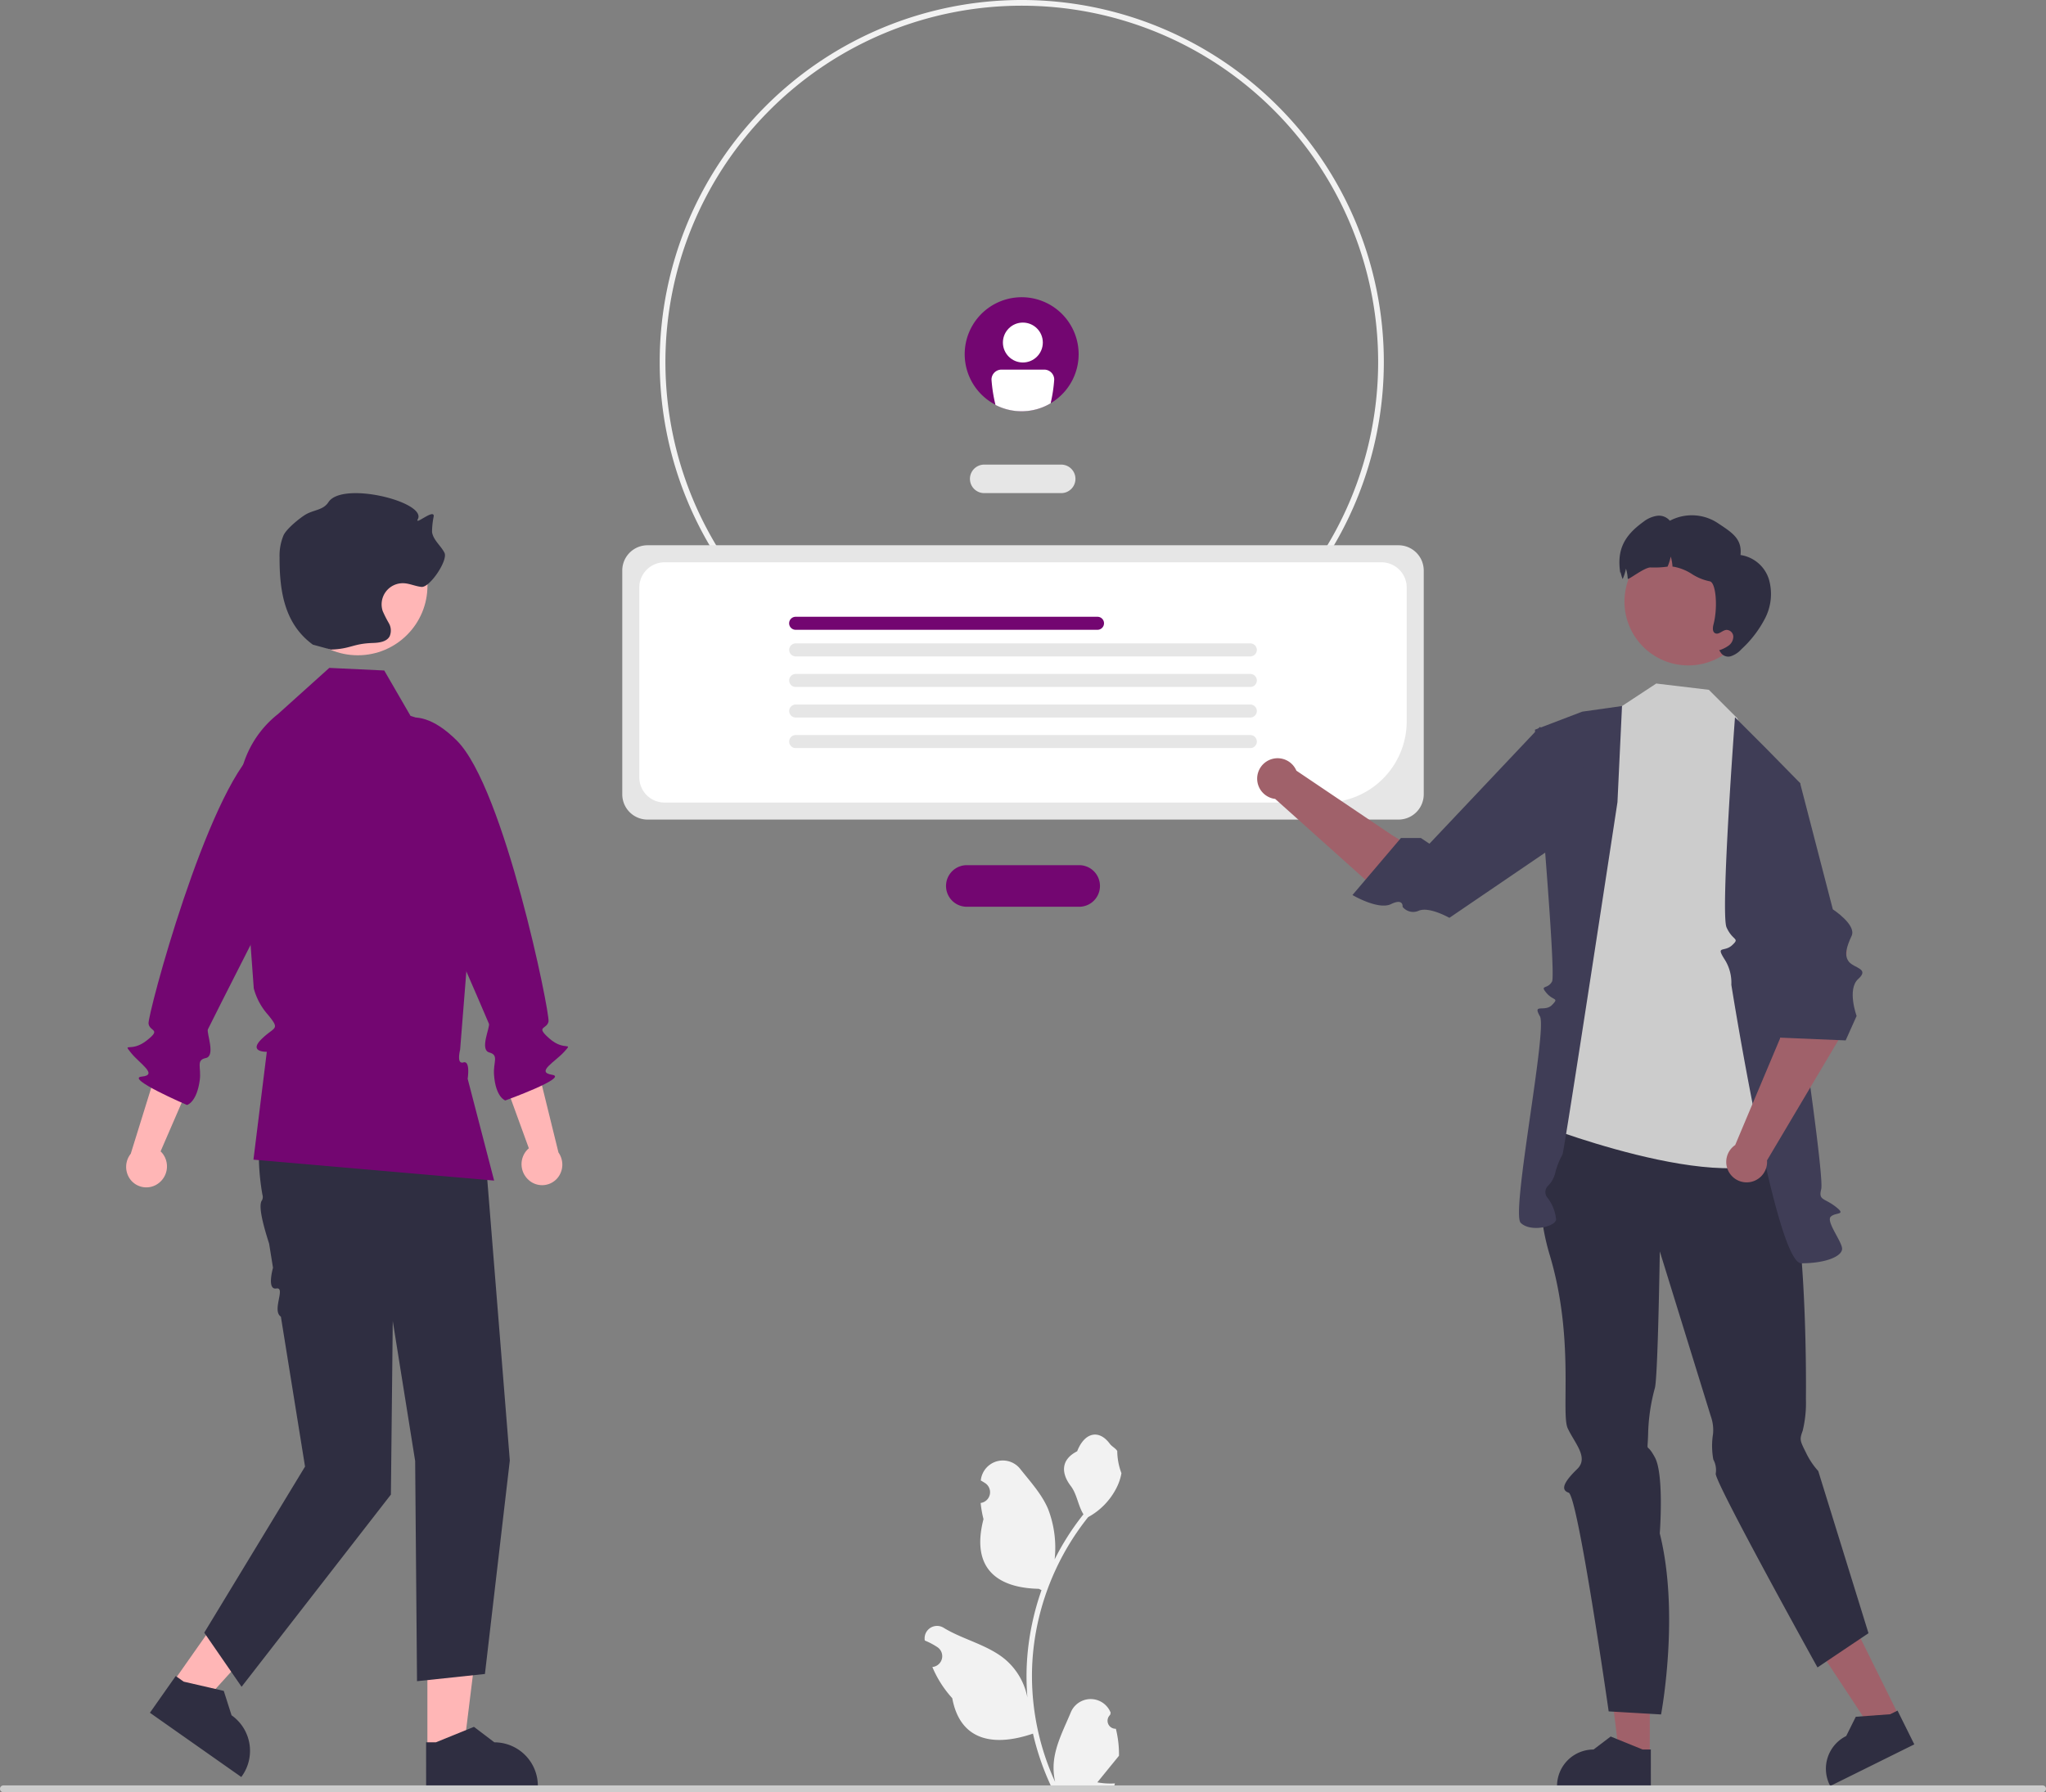 <svg xmlns="http://www.w3.org/2000/svg" width="334.828" height="293.343" viewBox="0 0 334.828 293.343">
  <rect x="0" y="0" width="334.828" height="293.343" fill="#808080" stroke="none"/>
  <g id="Group_9288" data-name="Group 9288" transform="translate(0 0)">
    <path id="Path_24061" data-name="Path 24061" d="M583.755,645.575a1.31,1.31,0,0,1-.949-2.27l.09-.357-.036-.086a3.517,3.517,0,0,0-6.488.024c-1.061,2.556-2.412,5.116-2.745,7.818a10.4,10.4,0,0,0,.183,3.579,41.719,41.719,0,0,1-3.795-17.327,40.255,40.255,0,0,1,.25-4.492q.207-1.834.574-3.642a42.2,42.2,0,0,1,8.369-17.886,11.231,11.231,0,0,0,4.671-4.846,8.567,8.567,0,0,0,.779-2.341,10.573,10.573,0,0,1-.686-3.646c-.317-.481-.884-.72-1.23-1.189-1.721-2.334-4.093-1.926-5.331,1.245-2.645,1.335-2.67,3.548-1.048,5.678,1.032,1.354,1.174,3.187,2.08,4.637-.093.119-.19.235-.283.354a42.474,42.474,0,0,0-4.433,7.023,17.657,17.657,0,0,0-1.054-8.2c-1.009-2.434-2.9-4.484-4.566-6.588a3.624,3.624,0,0,0-6.455,1.78l-.01.093q.371.209.727.444a1.777,1.777,0,0,1-.716,3.233l-.036.006a17.676,17.676,0,0,0,.466,2.643c-2.137,8.263,2.476,11.272,9.062,11.407.145.075.287.149.432.22a43.351,43.351,0,0,0-2.333,10.982,41.114,41.114,0,0,0,.03,6.639l-.011-.078a10.866,10.866,0,0,0-3.709-6.274c-2.854-2.345-6.887-3.208-9.967-5.093a2.039,2.039,0,0,0-3.123,1.984l.013.082a11.929,11.929,0,0,1,1.338.645q.371.209.727.444a1.777,1.777,0,0,1-.716,3.233l-.036.005-.074.011a17.693,17.693,0,0,0,3.254,5.1c1.336,7.213,7.074,7.9,13.211,5.8h0a43.343,43.343,0,0,0,2.911,8.5h10.4c.037-.116.071-.235.1-.35a11.82,11.82,0,0,1-2.878-.172c.772-.947,1.543-1.9,2.315-2.848a.651.651,0,0,0,.049-.056c.391-.485.787-.966,1.178-1.45h0a17.311,17.311,0,0,0-.507-4.409Z" transform="translate(-401.134 -362.617)" fill="#f2f2f2"/>
    <path id="Path_24062" data-name="Path 24062" d="M518.778,212.639a59.252,59.252,0,1,1,59.252-59.252A59.252,59.252,0,0,1,518.778,212.639Zm0-117.57A58.319,58.319,0,1,0,577.1,153.388a58.319,58.319,0,0,0-58.319-58.319Z" transform="translate(-351.566 -94.136)" fill="#f2f2f2"/>
    <path id="Path_24063" data-name="Path 24063" d="M583.391,261.8h-12.6a2.333,2.333,0,1,1,0-4.665h12.6a2.333,2.333,0,0,1,0,4.665Z" transform="translate(-409.678 -181.089)" fill="#e6e6e6"/>
    <path id="Path_24064" data-name="Path 24064" d="M581.749,404.467H563.365a3.4,3.4,0,0,1,0-6.809h18.384a3.4,3.4,0,1,1,0,6.809Z" transform="translate(-405.143 -256.051)" fill="#730671"/>
    <path id="Path_24065" data-name="Path 24065" d="M573.426,330.327h-122.9a4.135,4.135,0,0,1-4.13-4.13v-36.64a4.135,4.135,0,0,1,4.13-4.13h122.9a4.135,4.135,0,0,1,4.13,4.13V326.2A4.135,4.135,0,0,1,573.426,330.327Z" transform="translate(-344.561 -196.18)" fill="#e6e6e6"/>
    <path id="Path_24066" data-name="Path 24066" d="M564.671,330.729H456.5a4.135,4.135,0,0,1-4.13-4.13V295.532a4.135,4.135,0,0,1,4.13-4.13H573.826a4.135,4.135,0,0,1,4.13,4.13v21.911a13.3,13.3,0,0,1-13.285,13.286Z" transform="translate(-347.748 -199.368)" fill="#fff"/>
    <path id="Path_24067" data-name="Path 24067" d="M555.4,312.647h-49.4a1.065,1.065,0,0,1,0-2.13h49.4a1.065,1.065,0,0,1,0,2.13Z" transform="translate(-375.793 -209.565)" fill="#730671"/>
    <path id="Path_24068" data-name="Path 24068" d="M580.408,321.986h-74.4a1.065,1.065,0,0,1,0-2.13h74.4a1.065,1.065,0,1,1,0,2.13Z" transform="translate(-375.793 -214.547)" fill="#e6e6e6"/>
    <path id="Path_24069" data-name="Path 24069" d="M580.408,332.705h-74.4a1.065,1.065,0,0,1,0-2.13h74.4a1.065,1.065,0,0,1,0,2.13Z" transform="translate(-375.793 -220.265)" fill="#e6e6e6"/>
    <path id="Path_24070" data-name="Path 24070" d="M580.408,343.425h-74.4a1.065,1.065,0,0,1,0-2.13h74.4a1.065,1.065,0,0,1,0,2.13Z" transform="translate(-375.793 -225.983)" fill="#e6e6e6"/>
    <path id="Path_24071" data-name="Path 24071" d="M580.408,354.144h-74.4a1.065,1.065,0,0,1,0-2.13h74.4a1.065,1.065,0,0,1,0,2.13Z" transform="translate(-375.793 -231.701)" fill="#e6e6e6"/>
    <path id="Path_24072" data-name="Path 24072" d="M570.265,593.816h-4.993L562.9,574.558h7.369Z" transform="translate(-300.278 -306.499)" fill="#a0616a"/>
    <path id="Path_24073" data-name="Path 24073" d="M789.637,711.648H774.284v-.194a5.976,5.976,0,0,1,5.976-5.976h0l2.8-2.128,5.233,2.128h1.34Z" transform="translate(-519.474 -419.122)" fill="#2f2e41"/>
    <path id="Path_24074" data-name="Path 24074" d="M648.855,582.4l-4.474,2.216-10.678-16.2,6.6-3.271Z" transform="translate(-338.05 -301.478)" fill="#a0616a"/>
    <path id="Path_24075" data-name="Path 24075" d="M883.058,699.784,869.3,706.6l-.086-.174a5.976,5.976,0,0,1,2.7-8.008h0l1.568-3.151,5.633-.416,1.2-.595Z" transform="translate(-569.783 -414.271)" fill="#2f2e41"/>
    <path id="Path_24076" data-name="Path 24076" d="M771.6,485.324s-5.683,7.923-1.581,21.611,1.8,25.925,2.951,28.379,3.469,4.784,1.554,6.645-2.924,3.373-1.411,3.878,6.555,35.8,6.555,35.8l8.573.5s3.106-16.4-.212-29.63c0,0,.728-9.606-.79-12.428s-1.221-.277-1.118-3.818a31.092,31.092,0,0,1,1.112-7.576c.5-2.017.8-22.347.8-22.347l8.345,26.978a6.719,6.719,0,0,1,.368,2.9,12.477,12.477,0,0,0,.045,4.193,3.579,3.579,0,0,1,.394,2.316c-.141,1.436,16.655,31.716,16.655,31.716l8.345-5.6-8.222-26.547a12.485,12.485,0,0,1-2.017-3.026c-1.009-2.017-1.048-2.128-.524-3.585a19.31,19.31,0,0,0,.524-5.146c0-.85.524-39.425-6.041-45.1S771.6,485.324,771.6,485.324Z" transform="translate(-516.407 -301.521)" fill="#2f2e41"/>
    <path id="Path_24077" data-name="Path 24077" d="M802.96,344.49l-1.708-4.863-4.666-4.665-8.605-1.027-5.6,3.683-5.189,5.115-7.663,63.611s36.2,13.955,40.939,2.244Z" transform="translate(-516.936 -222.057)" fill="#ccc"/>
    <path id="Path_24078" data-name="Path 24078" d="M839.056,350.81l-5.028-5.028s-2.4,32.132-1.379,34.392,2.228,1.683.926,2.9-2.7.009-1.3,2.248a7.087,7.087,0,0,1,1.156,4.241s7.242,45.586,11.441,45.586,6.828-1.229,6.68-2.481-2.625-4.368-1.853-5.143,2.675-.19.79-1.648-2.818-.992-2.351-2.859-3.1-26.059-3.1-26.059l-.348-40.409Z" transform="translate(-550.098 -228.378)" fill="#3f3d56"/>
    <path id="Path_24079" data-name="Path 24079" d="M777.792,341.829l-6.511.921-7.74,2.955s3.535,39.882,2.8,41.217-2.05.5-.927,1.852,2.132.751.927,1.984-3.233-.329-1.985,1.851-4.763,32.2-3.145,33.809,5.788.608,5.79-.581a6.885,6.885,0,0,0-1.4-3.522,1.419,1.419,0,0,1,0-1.866,4.563,4.563,0,0,0,1.3-2.354,12.519,12.519,0,0,1,1.153-2.872c.344-.839,8.995-57.661,8.995-57.661Z" transform="translate(-512.35 -226.268)" fill="#3f3d56"/>
    <path id="Path_24080" data-name="Path 24080" d="M701.024,383l2.936-1.533c-3.667-3.307-12.763-8.718-12.763-8.718l-15.679-10.57a3.342,3.342,0,1,0-3.472,4.625l17.571,15.742Z" transform="translate(-463.364 -236.039)" fill="#a0616a"/>
    <path id="Path_24081" data-name="Path 24081" d="M740.316,365.478l.032-12.893-7.162-3.425-18.063,19.117-1.4-.933h-3.266l-7.931,9.331s4.224,2.5,6.311,1.485,1.891.445,1.891.445a2.213,2.213,0,0,0,2.668.628c1.727-.691,4.992,1.175,4.992,1.175Z" transform="translate(-481.195 -230.179)" fill="#3f3d56"/>
    <circle id="Ellipse_1768" data-name="Ellipse 1768" cx="10.444" cy="10.444" r="10.444" transform="translate(265.843 88.027)" fill="#a0616a"/>
    <path id="Path_24082" data-name="Path 24082" d="M820.041,291.688a18.164,18.164,0,0,1-3.907,5.131,4.051,4.051,0,0,1-1.7,1.146,1.481,1.481,0,0,1-1.761-.7l-.194-.264a5.39,5.39,0,0,0,1.564-.773,1.836,1.836,0,0,0,.756-1.5,1.13,1.13,0,0,0-1.152-1.064c-.652.078-1.235.839-1.82.546-.472-.24-.4-.927-.269-1.446.727-2.708.423-6.906-.623-7.053a8.459,8.459,0,0,1-2.921-1.2,8.2,8.2,0,0,0-2.931-1.179c-.075-.01-.152-.015-.233-.022a6.938,6.938,0,0,0-.29-1.646,8.109,8.109,0,0,1-.517,1.645,16.1,16.1,0,0,1-2.73.138c-.972-.113-3.767,2.153-3.787,1.841a6.939,6.939,0,0,0-.29-1.646,8.126,8.126,0,0,1-.517,1.645c-.01.022-.015.04-.026.061-.3-.724-.382-1.534-.375-.929-.624-3.849.613-6.166,3.772-8.448a4.767,4.767,0,0,1,2.175-.973,2.343,2.343,0,0,1,2.155.8,7.693,7.693,0,0,1,7.795.353c2.272,1.522,4.065,2.535,3.762,5.257a5.75,5.75,0,0,1,4.653,3.987A8.683,8.683,0,0,1,820.041,291.688Z" transform="translate(-531.145 -190.565)" fill="#2f2e41"/>
    <path id="Path_24083" data-name="Path 24083" d="M853.365,426.3l-7.493-1.073c-2.534,4.238-3.435,15.517-3.435,15.517L835.1,458.178a3.342,3.342,0,1,0,5.21,2.51l12.04-20.287Z" transform="translate(-551.137 -270.76)" fill="#a0616a"/>
    <path id="Path_24084" data-name="Path 24084" d="M838.939,366.841l3.175-4.373,6.438,2.992,5.355,20.655s3.91,2.545,3.076,4.34-1.278,3.244-.415,4.272,3.374,1.1,1.5,2.781-.269,6.059-.269,6.059l-1.793,4-11.2-.467Z" transform="translate(-553.965 -237.278)" fill="#3f3d56"/>
    <path id="Path_24085" data-name="Path 24085" d="M277.735,485.585a3.449,3.449,0,0,0,.642-4.767,3.3,3.3,0,0,0-.367-.405l4.781-11.041-4.749-4.4-4.915,15.832a3.439,3.439,0,0,0-.074,4.2,3.291,3.291,0,0,0,4.611.635Z" transform="translate(-251.73 -291.961)" fill="#ffb6b6"/>
    <path id="Path_24086" data-name="Path 24086" d="M305.771,352.392s-3.539-6.728-11.75.538-17.912,43.636-17.724,45,2.2.827-.343,2.8-3.942.2-2.538,1.969,4.542,3.643,1.763,3.906,7.408,4.646,7.408,4.646,1.6-.385,2.094-4.082c.276-2.077-.66-3.256.987-3.6s.1-4.1.34-4.692,13.388-26.4,13.388-26.4Z" transform="translate(-251.989 -230.39)" fill="#730671"/>
    <path id="Path_24087" data-name="Path 24087" d="M149.917,587.484h5.945l2.829-22.933h-8.775Z" transform="translate(-79.973 -301.161)" fill="#ffb6b6"/>
    <path id="Path_24088" data-name="Path 24088" d="M377.595,709.837h18.283v-.231a7.117,7.117,0,0,0-7.116-7.116h0l-3.34-2.534-6.231,2.534h-1.6Z" transform="translate(-307.86 -417.311)" fill="#2f2e41"/>
    <path id="Path_24089" data-name="Path 24089" d="M60.6,568.815l4.863,3.419L80.966,555.1l-7.179-5.047Z" transform="translate(-32.325 -293.428)" fill="#ffb6b6"/>
    <path id="Path_24090" data-name="Path 24090" d="M280.709,688.145l14.956,10.516.133-.189a7.117,7.117,0,0,0-1.728-9.914h0l-1.275-3.994-6.555-1.511-1.306-.918Z" transform="translate(-256.176 -407.805)" fill="#2f2e41"/>
    <path id="Path_24091" data-name="Path 24091" d="M312.6,460.479l-.494,1.055a37.685,37.685,0,0,0-2.816,22.247,1.26,1.26,0,0,1-.05.9c-.783.918.445,4.906,1.149,7.133l.634,3.938s-1.052,3.657.546,3.388-.781,3.632.743,4.609l3.953,24.542-16.494,27.185,6.109,8.858,24.436-31.461.305-28.407,3.665,22.909.305,36.043,11.114-1.181,4.072-34.944L345.9,478.964l-6.109-20.953Z" transform="translate(-266.346 -288.245)" fill="#2f2e41"/>
    <path id="Path_24092" data-name="Path 24092" d="M326.65,328.446l8.991.428,4.3,7.428h0a13.292,13.292,0,0,1,8.5,7.745l2.8,6.917-3.185,39.992s-.638,2.419.537,2.066.7,2.678.7,2.678l4.332,16.663-39.389-3.425,2.187-17.655s-3.041.1-.9-2.04,3.178-1.457,1.124-3.985a10.575,10.575,0,0,1-2.359-4.36l-.916-12.523-1.511-17.625a16.935,16.935,0,0,1,6.4-14.753h0Z" transform="translate(-272.759 -219.129)" fill="#730671"/>
    <circle id="Ellipse_1769" data-name="Ellipse 1769" cx="11.402" cy="11.402" r="11.402" transform="translate(47.152 84.45)" fill="#ffb6b6"/>
    <path id="Path_24093" data-name="Path 24093" d="M334.587,292.743c3.272-.107,3.569-.972,6.841-1.079,1.042-.034,2.271-.177,2.775-1.09a2.4,2.4,0,0,0-.122-2.14,19.556,19.556,0,0,1-1.008-1.983,3.463,3.463,0,0,1,3.431-4.566c1,.043,1.931.511,2.924.6,1.362.117,4.373-4.379,3.746-5.593-.61-1.182-1.839-2.074-2.032-3.391a13.066,13.066,0,0,1,.278-2.585c.072-1.288-3.194,1.616-2.6.473,1.467-2.8-12.358-6.281-14.634-2.768-.851,1.313-2.367,1.223-3.718,2.012-.886.517-3.122,2.3-3.63,3.411a8.652,8.652,0,0,0-.648,3.58c-.02,5.7.848,10.944,5.446,14.313" transform="translate(-280.439 -186.423)" fill="#2f2e41"/>
    <path id="Path_24094" data-name="Path 24094" d="M408.9,484.556a3.449,3.449,0,0,1-.356-4.8,3.3,3.3,0,0,1,.391-.383l-4.114-11.306,5-4.106,3.961,16.1a3.439,3.439,0,0,1-.176,4.195,3.291,3.291,0,0,1-4.641.359Z" transform="translate(-322.387 -291.422)" fill="#ffb6b6"/>
    <path id="Path_24095" data-name="Path 24095" d="M363.3,348.383s3.935-6.5,11.7,1.238S390.273,394.249,390,395.6s-2.241.694.176,2.811,3.923.435,2.416,2.117-4.751,3.365-1.993,3.793-7.672,4.2-7.672,4.2-1.576-.48-1.846-4.2c-.152-2.089.853-3.211-.771-3.654s.142-4.1-.06-4.7-11.788-27.15-11.788-27.15Z" transform="translate(-300.235 -228.401)" fill="#730671"/>
    <path id="Path_24096" data-name="Path 24096" d="M585.133,207.738a9.323,9.323,0,1,1-2.732-6.6A9.333,9.333,0,0,1,585.133,207.738Z" transform="translate(-408.614 -149.76)" fill="#730671"/>
    <circle id="Ellipse_1770" data-name="Ellipse 1770" cx="3.266" cy="3.266" r="3.266" transform="translate(164.126 52.799)" fill="#fff"/>
    <path id="Path_24097" data-name="Path 24097" d="M584.547,223.807h-7a1.635,1.635,0,0,0-1.633,1.633,24.722,24.722,0,0,0,.653,4.148,9.324,9.324,0,0,0,9.023-.266,24.481,24.481,0,0,0,.588-3.882A1.635,1.635,0,0,0,584.547,223.807Z" transform="translate(-413.655 -163.309)" fill="#fff"/>
    <path id="Path_24098" data-name="Path 24098" d="M228.126,721.062a.554.554,0,0,0,.555.555H562.4a.555.555,0,1,0,0-1.11H228.681a.554.554,0,0,0-.555.555Z" transform="translate(-228.126 -428.275)" fill="#ccc"/>
  </g>
</svg>
